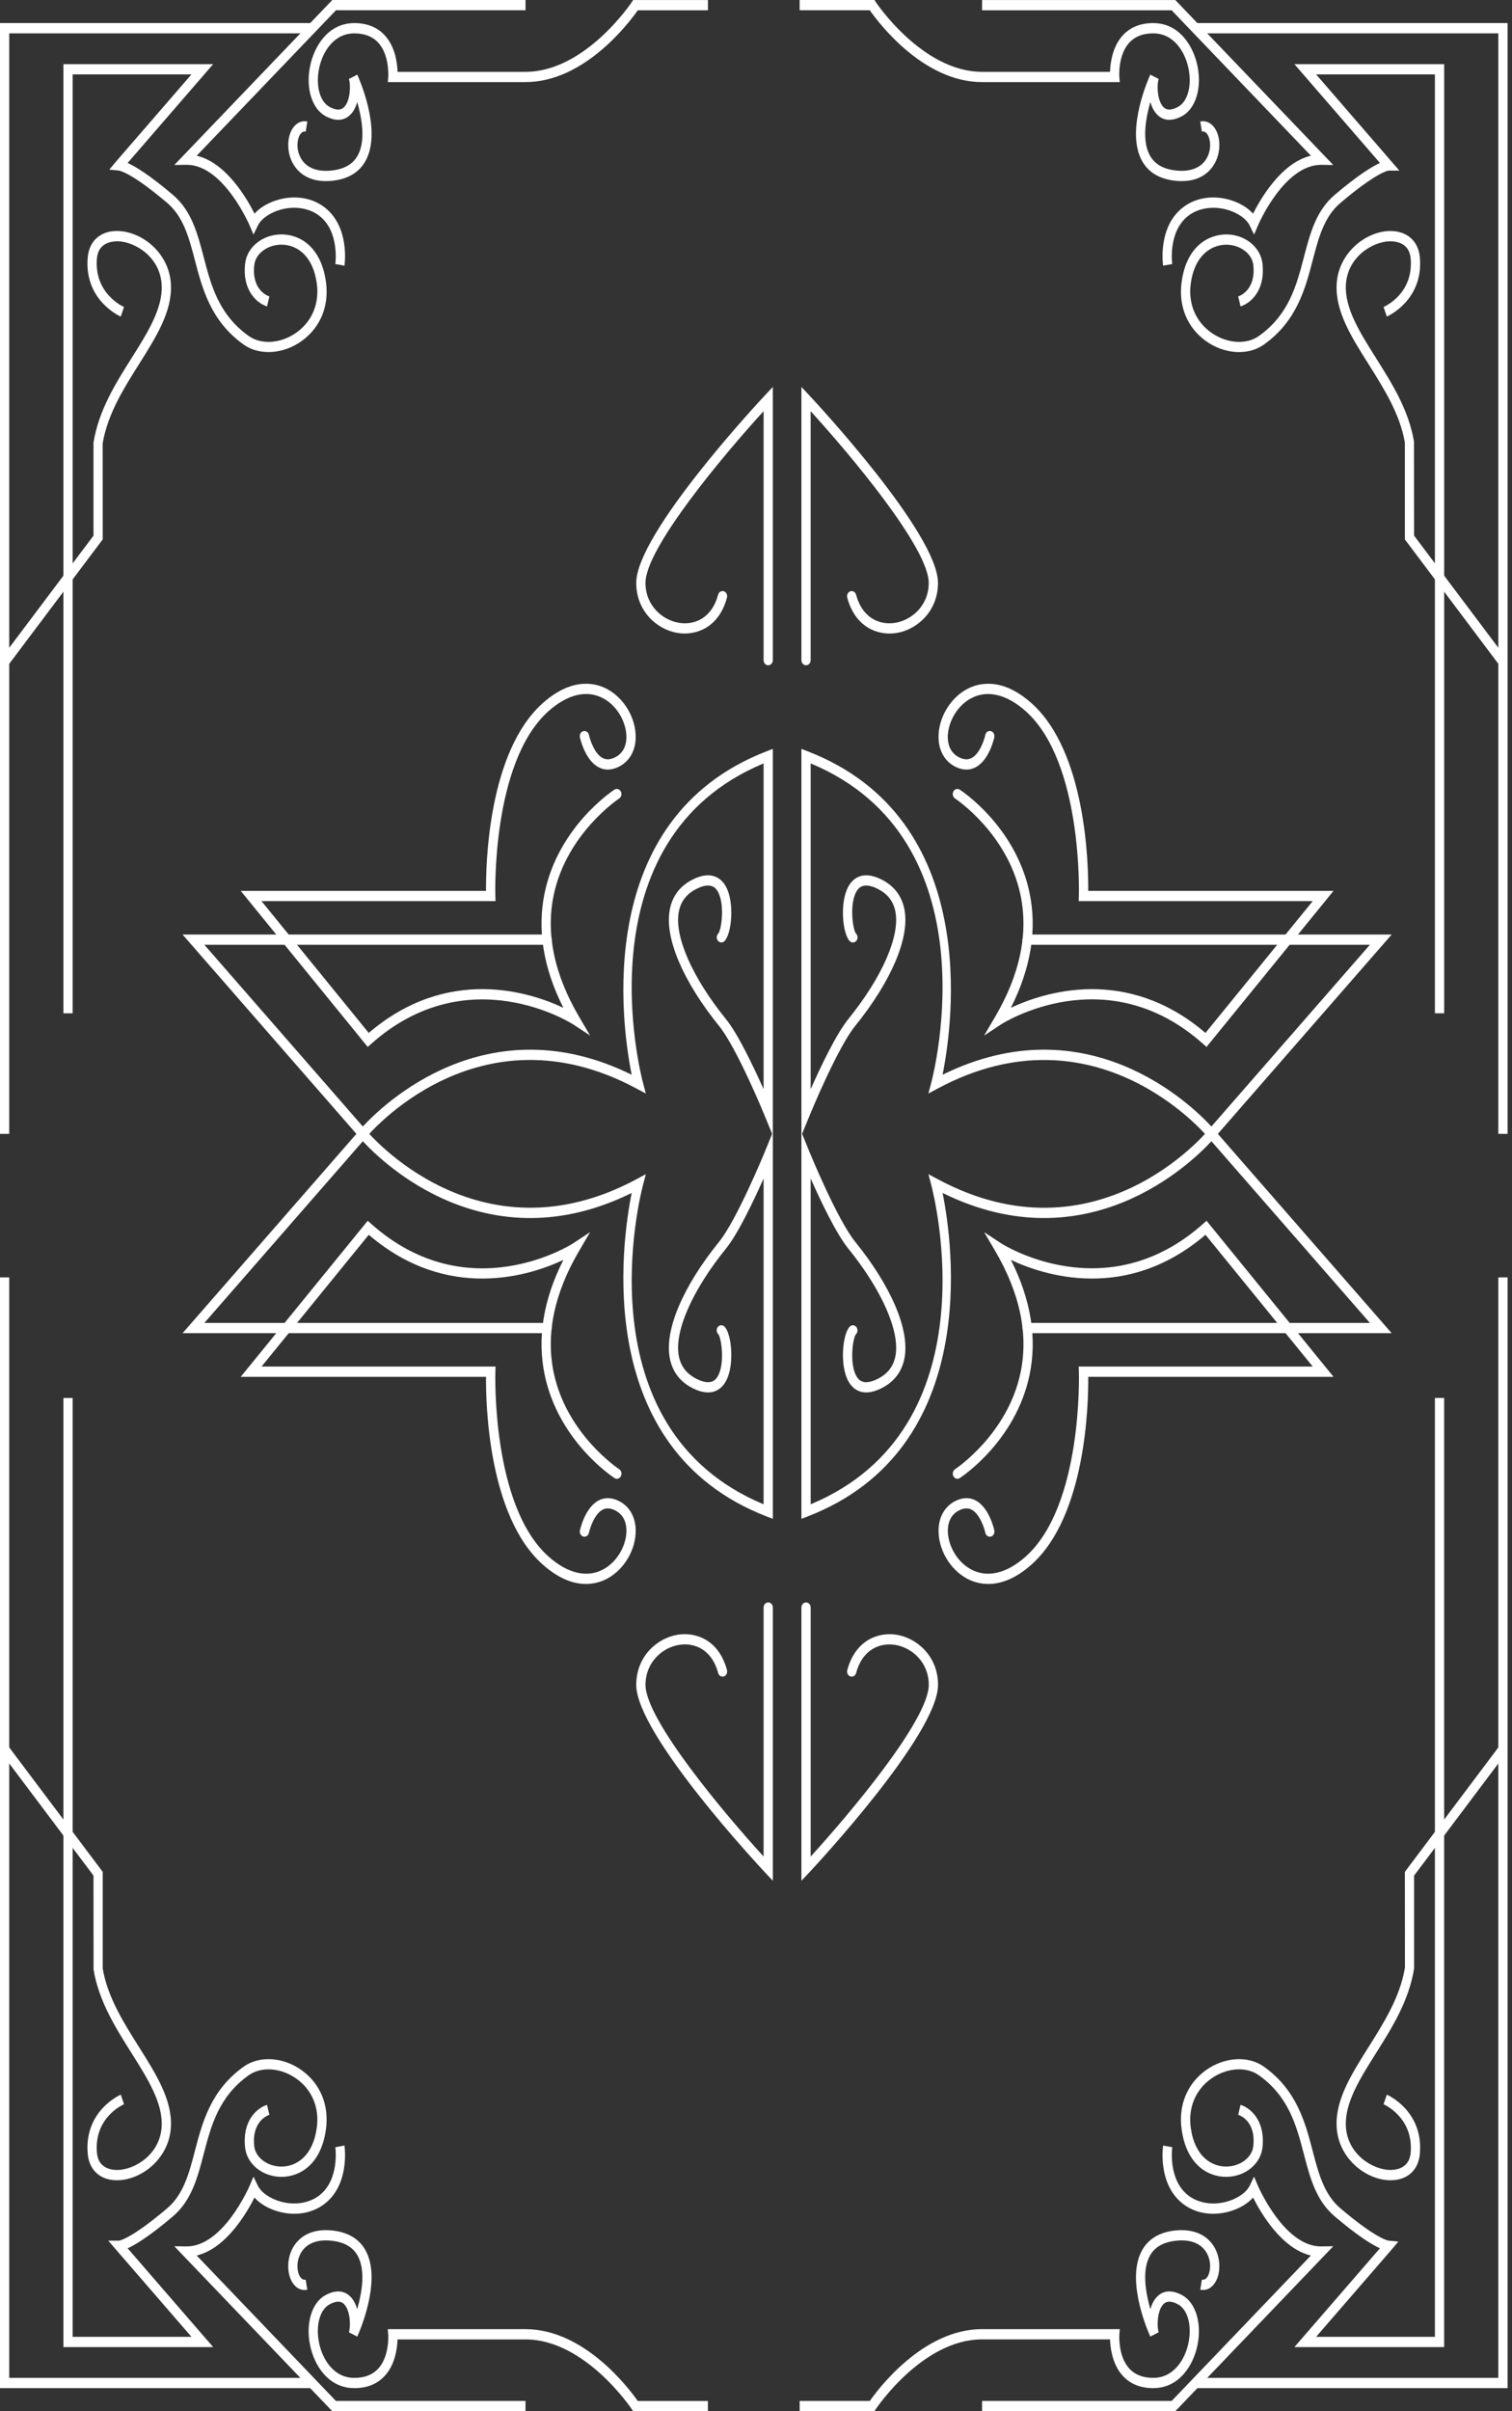 <svg width="64" height="102" viewBox="0 0 64 102" fill="none" xmlns="http://www.w3.org/2000/svg">
<rect x="0" y="0" width="64" height="102" fill="#333333" stroke="none"/>
<path d="M41.832 67.005C41.444 67.005 41.133 66.888 40.921 66.773C40.204 66.382 39.713 65.539 39.728 64.723C39.737 64.161 39.999 63.713 40.445 63.492C40.756 63.339 41.048 63.336 41.311 63.479C41.88 63.792 42.08 64.701 42.088 64.74C42.113 64.857 42.048 64.973 41.943 65.001C41.84 65.028 41.732 64.957 41.707 64.841C41.662 64.632 41.471 64.051 41.137 63.868C40.981 63.782 40.806 63.79 40.604 63.889C40.212 64.082 40.124 64.454 40.12 64.732C40.11 65.284 40.442 66.028 41.094 66.384C41.781 66.759 42.605 66.568 43.414 65.847C45.837 63.691 45.669 58.091 45.667 58.035L45.66 57.809H55.566L51.026 52.234C47.669 55.104 44.168 53.947 42.789 53.297C43.641 54.983 43.906 56.623 43.575 58.182C42.984 60.966 40.72 62.464 40.624 62.526C40.531 62.585 40.411 62.552 40.356 62.448C40.302 62.344 40.333 62.212 40.426 62.151C40.448 62.136 42.644 60.68 43.195 58.078C43.54 56.447 43.176 54.706 42.115 52.902L41.657 52.123L42.378 52.597C42.422 52.626 46.815 55.431 50.926 51.769L51.07 51.641L56.446 58.243H46.063C46.073 59.352 45.976 64.124 43.66 66.185C42.952 66.815 42.329 67.005 41.832 67.005Z" fill="white"/>
<path d="M33.922 64.25V47.894L34.296 48.805C34.307 48.833 35.45 51.605 36.196 52.527C37.732 54.424 38.513 56.265 38.285 57.453C38.173 58.033 37.841 58.463 37.299 58.732C36.47 59.142 36.075 58.723 35.914 58.437C35.528 57.749 35.67 56.394 35.976 56.112C36.059 56.035 36.182 56.048 36.251 56.14C36.32 56.232 36.309 56.369 36.226 56.446C36.096 56.603 35.939 57.736 36.271 58.248C36.335 58.345 36.525 58.64 37.14 58.335C37.568 58.123 37.817 57.805 37.902 57.362C38.1 56.326 37.335 54.584 35.905 52.816C35.388 52.179 34.723 50.775 34.314 49.854V63.635C42.037 60.414 39.533 50.562 39.421 50.14L39.298 49.67L39.695 49.883C46.425 53.491 51.086 47.877 51.132 47.82L51.272 47.647L58.908 56.397H43.476C43.367 56.397 43.28 56.3 43.28 56.179C43.28 56.06 43.367 55.962 43.476 55.962H57.985L51.277 48.276C50.433 49.193 46.019 53.483 39.898 50.465C40.318 52.548 41.592 61.286 34.183 64.15L33.922 64.25Z" fill="white"/>
<path d="M33.922 79.56V68.003C33.922 67.883 34.01 67.786 34.118 67.786C34.227 67.786 34.314 67.883 34.314 68.003V78.536C35.968 76.723 39.313 72.754 39.313 71.272C39.313 70.314 38.597 69.697 37.892 69.582C37.275 69.484 36.517 69.741 36.238 70.771C36.207 70.885 36.098 70.951 35.995 70.916C35.891 70.882 35.832 70.761 35.864 70.647C36.215 69.351 37.207 69.034 37.949 69.153C38.821 69.295 39.705 70.068 39.705 71.273C39.705 73.37 34.477 78.97 34.255 79.208L33.922 79.56Z" fill="white"/>
<path d="M51.069 44.288L50.926 44.16C46.809 40.491 42.422 43.303 42.378 43.331L41.654 43.808L42.114 43.026C43.177 41.222 43.539 39.479 43.193 37.847C42.64 35.242 40.447 33.793 40.425 33.778C40.331 33.718 40.301 33.584 40.355 33.481C40.41 33.377 40.53 33.343 40.623 33.404C40.719 33.465 42.983 34.963 43.574 37.748C43.905 39.306 43.64 40.946 42.788 42.632C44.166 41.984 47.668 40.824 51.025 43.695L55.565 38.12H45.659L45.666 37.894C45.668 37.838 45.834 32.237 43.413 30.082C42.604 29.362 41.78 29.172 41.093 29.545C40.441 29.901 40.109 30.646 40.118 31.198C40.123 31.475 40.211 31.847 40.603 32.04C40.805 32.14 40.98 32.146 41.136 32.061C41.473 31.876 41.661 31.297 41.706 31.089C41.731 30.972 41.836 30.898 41.941 30.928C42.047 30.955 42.112 31.072 42.087 31.189C42.079 31.228 41.879 32.138 41.31 32.45C41.047 32.594 40.755 32.59 40.444 32.437C39.998 32.217 39.737 31.768 39.727 31.206C39.712 30.39 40.203 29.547 40.92 29.156C41.402 28.894 42.397 28.622 43.658 29.744C45.975 31.806 46.072 36.577 46.062 37.686H56.445L51.069 44.288Z" fill="white"/>
<path d="M51.272 48.283L51.132 48.11C51.086 48.053 46.416 42.443 39.694 46.046L39.297 46.259L39.421 45.79C39.533 45.368 42.037 35.515 34.314 32.294V46.075C34.723 45.155 35.388 43.751 35.904 43.113C37.335 41.346 38.1 39.604 37.901 38.568C37.817 38.124 37.567 37.806 37.139 37.595C36.525 37.29 36.334 37.585 36.271 37.682C35.939 38.194 36.095 39.326 36.229 39.488C36.312 39.565 36.322 39.7 36.252 39.792C36.183 39.883 36.059 39.895 35.975 39.818C35.67 39.536 35.528 38.18 35.914 37.493C36.075 37.207 36.469 36.788 37.299 37.198C37.841 37.466 38.173 37.897 38.284 38.477C38.512 39.664 37.731 41.506 36.195 43.403C35.45 44.324 34.307 47.096 34.296 47.125L33.922 48.036V31.679L34.182 31.78C41.59 34.643 40.317 43.381 39.897 45.464C46.018 42.446 50.432 46.736 51.276 47.654L57.984 39.967H43.475C43.366 39.967 43.279 39.87 43.279 39.75C43.279 39.63 43.366 39.533 43.475 39.533H58.907L51.272 48.283Z" fill="white"/>
<path d="M34.118 28.143C34.01 28.143 33.922 28.046 33.922 27.926V16.369L34.253 16.722C34.476 16.959 39.703 22.56 39.703 24.658C39.703 25.861 38.82 26.635 37.948 26.777C37.206 26.896 36.213 26.579 35.862 25.283C35.831 25.168 35.89 25.047 35.993 25.013C36.097 24.977 36.206 25.044 36.237 25.159C36.516 26.188 37.274 26.447 37.891 26.347C38.596 26.232 39.311 25.615 39.311 24.658C39.311 23.176 35.967 19.206 34.313 17.394V27.926C34.314 28.046 34.226 28.143 34.118 28.143Z" fill="white"/>
<path d="M15.565 44.288L10.189 37.686H20.572C20.562 36.577 20.659 31.806 22.975 29.743C24.236 28.622 25.232 28.894 25.713 29.156C26.431 29.547 26.921 30.39 26.907 31.206C26.897 31.768 26.636 32.216 26.19 32.436C25.879 32.59 25.587 32.594 25.324 32.449C24.755 32.137 24.555 31.227 24.547 31.189C24.522 31.072 24.587 30.955 24.692 30.927C24.797 30.902 24.903 30.971 24.928 31.088C24.973 31.297 25.163 31.877 25.498 32.061C25.655 32.146 25.829 32.139 26.03 32.039C26.422 31.846 26.51 31.475 26.515 31.198C26.525 30.646 26.193 29.901 25.54 29.545C24.854 29.171 24.03 29.361 23.22 30.081C20.798 32.238 20.965 37.838 20.967 37.894L20.975 38.12H11.069L15.608 43.695C18.965 40.824 22.467 41.982 23.846 42.632C22.993 40.946 22.729 39.305 23.059 37.747C23.651 34.963 25.915 33.465 26.01 33.403C26.104 33.343 26.224 33.377 26.278 33.481C26.333 33.584 26.302 33.716 26.209 33.778C26.187 33.792 23.991 35.249 23.44 37.851C23.095 39.481 23.458 41.223 24.52 43.026L24.978 43.805L24.256 43.332C24.212 43.303 19.819 40.497 15.709 44.16L15.565 44.288Z" fill="white"/>
<path d="M15.363 48.283L7.727 39.533H23.159C23.268 39.533 23.355 39.63 23.355 39.75C23.355 39.87 23.268 39.967 23.159 39.967H8.651L15.358 47.654C16.203 46.737 20.616 42.447 26.738 45.464C26.318 43.381 25.044 34.643 32.452 31.78L32.712 31.679V48.036L32.338 47.125C32.327 47.097 31.184 44.324 30.439 43.403C28.903 41.506 28.122 39.664 28.351 38.477C28.461 37.897 28.793 37.467 29.335 37.198C30.165 36.788 30.56 37.207 30.721 37.493C31.107 38.18 30.965 39.536 30.659 39.818C30.576 39.894 30.452 39.881 30.383 39.789C30.315 39.698 30.326 39.56 30.408 39.484C30.539 39.326 30.695 38.194 30.363 37.682C30.301 37.585 30.11 37.29 29.495 37.595C29.067 37.806 28.818 38.124 28.733 38.568C28.534 39.604 29.299 41.346 30.73 43.113C31.246 43.751 31.911 45.155 32.321 46.075V32.294C24.597 35.516 27.101 45.368 27.213 45.79L27.337 46.259L26.94 46.047C20.211 42.439 15.549 48.053 15.503 48.11L15.363 48.283Z" fill="white"/>
<path d="M32.516 28.143C32.408 28.143 32.321 28.046 32.321 27.926V17.393C30.666 19.206 27.322 23.176 27.322 24.657C27.322 25.615 28.037 26.232 28.743 26.347C29.359 26.448 30.118 26.188 30.396 25.158C30.428 25.043 30.536 24.977 30.64 25.013C30.744 25.047 30.802 25.168 30.771 25.283C30.421 26.578 29.431 26.895 28.686 26.776C27.814 26.635 26.931 25.861 26.931 24.657C26.931 22.559 32.158 16.959 32.38 16.722L32.712 16.368V27.926C32.712 28.046 32.625 28.143 32.516 28.143Z" fill="white"/>
<path d="M24.802 67.005C24.305 67.005 23.683 66.815 22.975 66.186C20.659 64.124 20.562 59.352 20.572 58.243H10.189L15.565 51.641L15.709 51.769C19.825 55.438 24.213 52.626 24.257 52.597L24.98 52.121L24.52 52.903C23.457 54.708 23.094 56.45 23.441 58.082C23.995 60.687 26.187 62.136 26.209 62.151C26.303 62.212 26.334 62.344 26.279 62.448C26.225 62.551 26.104 62.585 26.011 62.526C25.915 62.464 23.651 60.966 23.06 58.182C22.729 56.623 22.994 54.983 23.846 53.297C22.468 53.946 18.966 55.105 15.609 52.234L11.07 57.809H20.976L20.968 58.035C20.966 58.091 20.8 63.693 23.221 65.847C24.03 66.567 24.855 66.759 25.541 66.384C26.194 66.028 26.525 65.284 26.516 64.732C26.511 64.454 26.423 64.082 26.031 63.889C25.829 63.79 25.656 63.783 25.499 63.868C25.164 64.051 24.974 64.632 24.928 64.841C24.903 64.957 24.797 65.028 24.693 65.001C24.588 64.973 24.523 64.857 24.547 64.74C24.556 64.701 24.756 63.792 25.325 63.479C25.588 63.336 25.879 63.34 26.19 63.492C26.637 63.712 26.898 64.161 26.907 64.723C26.922 65.539 26.431 66.382 25.714 66.773C25.502 66.888 25.191 67.005 24.802 67.005Z" fill="white"/>
<path d="M32.712 64.25L32.452 64.15C25.044 61.286 26.318 52.548 26.738 50.465C20.617 53.484 16.203 49.193 15.358 48.276L8.651 55.962H23.159C23.268 55.962 23.355 56.06 23.355 56.179C23.355 56.3 23.268 56.397 23.159 56.397H7.727L15.363 47.647L15.503 47.82C15.549 47.877 20.219 53.487 26.941 49.883L27.337 49.67L27.214 50.14C27.102 50.562 24.598 60.414 32.321 63.635V49.854C31.912 50.775 31.246 52.179 30.731 52.816C29.299 54.584 28.534 56.326 28.733 57.362C28.819 57.805 29.068 58.123 29.495 58.335C30.11 58.64 30.301 58.345 30.364 58.248C30.696 57.736 30.539 56.603 30.406 56.441C30.322 56.365 30.313 56.23 30.382 56.138C30.451 56.047 30.576 56.035 30.66 56.112C30.965 56.394 31.107 57.749 30.721 58.437C30.56 58.723 30.166 59.142 29.336 58.732C28.793 58.463 28.462 58.033 28.351 57.453C28.122 56.266 28.903 54.424 30.44 52.527C31.185 51.605 32.327 48.833 32.339 48.805L32.713 47.894V64.25H32.712Z" fill="white"/>
<path d="M32.712 79.56L32.381 79.207C32.158 78.97 26.931 73.369 26.931 71.272C26.931 70.068 27.814 69.294 28.686 69.152C29.43 69.032 30.422 69.35 30.772 70.646C30.803 70.761 30.744 70.881 30.641 70.916C30.537 70.951 30.428 70.885 30.397 70.77C30.119 69.74 29.359 69.48 28.744 69.581C28.038 69.696 27.323 70.314 27.323 71.272C27.323 72.753 30.667 76.723 32.321 78.535V68.002C32.321 67.882 32.409 67.785 32.517 67.785C32.625 67.785 32.713 67.882 32.713 68.002V79.56H32.712Z" fill="white"/>
<path d="M61.128 42.864H60.737V3.147H55.709L59.232 7.217H58.773C58.762 7.218 58.274 7.281 56.739 8.583C56.044 9.171 55.812 10.062 55.565 11.005C55.249 12.215 54.89 13.587 53.495 14.579C52.833 15.05 51.825 14.988 51.044 14.427C50.252 13.858 49.877 12.949 50.016 11.931C50.219 10.429 51.131 9.918 51.921 9.916C52.707 9.927 53.359 10.457 53.437 11.15C53.57 12.329 52.889 12.85 52.51 12.96L52.41 12.541L52.46 12.751L52.409 12.541C52.441 12.532 53.172 12.293 53.049 11.204C52.996 10.733 52.499 10.358 51.916 10.351C51.294 10.351 50.57 10.769 50.403 11.996C50.289 12.837 50.6 13.59 51.258 14.063C51.914 14.534 52.748 14.597 53.285 14.214C54.556 13.31 54.878 12.077 55.19 10.885C55.454 9.871 55.705 8.913 56.501 8.238C57.487 7.402 58.077 7.045 58.41 6.893L54.79 2.714H61.129V42.864H61.128Z" fill="white"/>
<path d="M49.233 11.239C49.223 11.173 49.002 9.603 50.071 8.775C50.588 8.374 51.291 8.251 52 8.439C52.431 8.554 52.798 8.768 53.04 9.038C53.373 8.377 54.251 6.878 55.488 6.587L49.593 0.435H41.569V0.001H49.748L56.436 6.981L55.932 6.973C54.353 6.959 53.26 9.507 53.249 9.534L53.083 9.924L52.899 9.544C52.758 9.252 52.369 8.984 51.909 8.862C51.318 8.707 50.714 8.806 50.295 9.131C49.427 9.804 49.617 11.155 49.619 11.169L49.233 11.239Z" fill="white"/>
<path d="M63.813 47.965H63.421V1.411H50.606V0.977H63.813V47.965Z" fill="white"/>
<path d="M50.022 7.661C49.934 7.661 49.841 7.656 49.743 7.646C49.049 7.571 48.563 7.264 48.301 6.732C47.657 5.427 48.648 3.249 48.69 3.157L49.045 3.341C48.965 3.548 48.972 4.238 49.237 4.52C49.288 4.576 49.446 4.743 49.857 4.525C50.273 4.305 50.457 3.631 50.305 2.889C50.166 2.207 49.691 1.411 48.815 1.411C48.357 1.411 48.003 1.559 47.761 1.85C47.319 2.384 47.379 3.229 47.379 3.237L47.397 3.473H41.568C39.076 3.473 37.181 0.954 36.816 0.434H33.847V0H37.013L37.072 0.089C37.091 0.119 39.048 3.039 41.568 3.039H46.986C46.996 2.693 47.073 2.04 47.473 1.556C47.792 1.172 48.243 0.977 48.815 0.977C49.922 0.977 50.515 1.954 50.687 2.792C50.879 3.734 50.607 4.608 50.026 4.916C49.484 5.203 49.15 5.03 48.965 4.833C48.837 4.696 48.749 4.514 48.692 4.317C48.495 5.003 48.341 5.909 48.645 6.524C48.843 6.927 49.215 7.152 49.781 7.213C50.406 7.281 50.871 7.086 51.093 6.666C51.28 6.311 51.244 5.901 51.115 5.695C51.017 5.539 50.908 5.56 50.873 5.567L50.805 5.139C51.054 5.09 51.283 5.203 51.436 5.447C51.674 5.826 51.672 6.43 51.431 6.885C51.271 7.187 50.883 7.661 50.022 7.661Z" fill="white"/>
<path d="M63.466 28.14L59.465 22.817V18.723C59.262 17.52 58.578 16.436 57.917 15.387C57.2 14.25 56.523 13.176 56.577 12.038C56.64 10.714 57.788 9.797 58.821 9.771C59.541 9.763 60.037 10.182 60.1 10.89C60.259 12.715 58.717 13.385 58.702 13.392L58.563 12.986C58.615 12.964 59.84 12.423 59.71 10.931C59.651 10.258 59.075 10.207 58.83 10.206C58.085 10.224 57.024 10.878 56.968 12.061C56.921 13.049 57.561 14.064 58.238 15.138C58.923 16.225 59.631 17.349 59.852 18.684L59.856 22.659L63.767 27.861L63.466 28.14Z" fill="white"/>
<path d="M3.076 42.864H2.684V2.713H9.023L5.403 6.893C5.736 7.045 6.326 7.402 7.312 8.237C8.109 8.913 8.359 9.871 8.624 10.884C8.936 12.076 9.258 13.31 10.529 14.214C11.066 14.596 11.9 14.534 12.556 14.062C13.213 13.59 13.524 12.837 13.41 11.996C13.245 10.781 12.534 10.35 11.916 10.35C11.909 10.35 11.903 10.35 11.897 10.35C11.315 10.358 10.817 10.733 10.764 11.204C10.64 12.305 11.371 12.531 11.403 12.54L11.303 12.96C10.924 12.85 10.243 12.329 10.376 11.15C10.454 10.457 11.106 9.927 11.892 9.916C11.9 9.916 11.908 9.916 11.916 9.916C12.698 9.916 13.595 10.444 13.798 11.931C13.936 12.948 13.561 13.857 12.769 14.426C11.988 14.987 10.98 15.049 10.317 14.579C8.923 13.586 8.564 12.215 8.249 11.005C8.001 10.061 7.769 9.171 7.075 8.582C5.539 7.28 5.051 7.218 5.031 7.216L4.626 7.175L4.899 6.849L8.104 3.147H3.076V42.864Z" fill="white"/>
<path d="M14.58 11.239L14.194 11.169C14.196 11.155 14.382 9.8 13.518 9.13C13.099 8.805 12.495 8.706 11.904 8.861C11.444 8.983 11.055 9.251 10.914 9.544L10.73 9.923L10.564 9.533C10.553 9.507 9.458 6.972 7.905 6.972C7.897 6.972 7.89 6.972 7.882 6.972L7.378 6.98L14.066 0H22.244V0.434H14.221L8.326 6.587C9.564 6.877 10.441 8.377 10.774 9.038C11.015 8.768 11.383 8.553 11.814 8.439C12.523 8.251 13.226 8.374 13.743 8.774C14.81 9.604 14.59 11.174 14.58 11.239Z" fill="white"/>
<path d="M0.391 47.965H0V0.977H13.207V1.411H0.391V47.965Z" fill="white"/>
<path d="M13.791 7.661C12.93 7.661 12.542 7.187 12.382 6.886C12.142 6.431 12.14 5.826 12.377 5.448C12.53 5.203 12.759 5.09 13.008 5.14L12.941 5.567C12.905 5.561 12.797 5.54 12.699 5.695C12.569 5.901 12.533 6.312 12.721 6.666C12.942 7.087 13.408 7.282 14.032 7.214C14.598 7.153 14.969 6.928 15.169 6.525C15.472 5.91 15.319 5.004 15.121 4.318C15.064 4.515 14.976 4.697 14.848 4.833C14.663 5.031 14.329 5.204 13.787 4.917C13.205 4.608 12.934 3.735 13.127 2.793C13.298 1.956 13.891 0.977 14.998 0.977C15.57 0.977 16.021 1.173 16.34 1.557C16.74 2.04 16.817 2.694 16.827 3.039H22.244C24.768 3.039 26.722 0.12 26.741 0.09L26.8 0.001H29.966V0.435H26.997C26.632 0.955 24.738 3.473 22.244 3.473H16.416L16.433 3.238C16.433 3.23 16.49 2.38 16.049 1.849C15.808 1.559 15.454 1.412 14.997 1.412C14.121 1.412 13.647 2.208 13.508 2.889C13.355 3.632 13.54 4.305 13.955 4.526C14.366 4.744 14.524 4.576 14.575 4.521C14.841 4.239 14.847 3.548 14.767 3.342L15.122 3.158C15.165 3.25 16.155 5.427 15.511 6.733C15.249 7.265 14.764 7.572 14.069 7.647C13.971 7.656 13.878 7.661 13.791 7.661Z" fill="white"/>
<path d="M0.346 28.14L0.045 27.862L3.957 22.66V18.723C4.182 17.35 4.889 16.226 5.575 15.139C6.252 14.064 6.891 13.049 6.844 12.062C6.788 10.879 5.727 10.224 4.983 10.206C4.736 10.208 4.162 10.259 4.103 10.931C3.972 12.431 5.237 12.981 5.25 12.986L5.111 13.393C5.095 13.386 3.554 12.716 3.713 10.89C3.774 10.197 4.245 9.771 4.948 9.771C4.962 9.771 4.976 9.772 4.991 9.772C6.024 9.797 7.173 10.714 7.235 12.039C7.289 13.176 6.612 14.25 5.896 15.387C5.234 16.436 4.551 17.521 4.345 18.763L4.348 22.817L0.346 28.14Z" fill="white"/>
<path d="M9.023 99.287H2.684V59.136H3.076V98.853H8.104L4.581 94.784H5.04C5.051 94.783 5.539 94.72 7.074 93.418C7.769 92.83 8.001 91.939 8.248 90.996C8.564 89.786 8.922 88.414 10.317 87.422C10.98 86.95 11.988 87.013 12.768 87.575C13.561 88.144 13.935 89.052 13.797 90.07C13.595 91.557 12.697 92.085 11.916 92.085C11.908 92.085 11.9 92.085 11.892 92.085C11.106 92.074 10.453 91.544 10.375 90.851C10.242 89.672 10.924 89.151 11.303 89.041L11.402 89.46L11.352 89.251L11.403 89.46C11.372 89.469 10.641 89.708 10.763 90.796C10.816 91.268 11.314 91.643 11.896 91.651C11.903 91.651 11.909 91.651 11.915 91.651C12.533 91.651 13.245 91.22 13.409 90.005C13.524 89.164 13.213 88.411 12.555 87.939C11.899 87.468 11.065 87.404 10.528 87.787C9.257 88.691 8.935 89.924 8.623 91.116C8.358 92.13 8.108 93.087 7.312 93.763C6.326 94.599 5.736 94.956 5.403 95.108L9.023 99.287Z" fill="white"/>
<path d="M22.244 102H14.065L7.377 95.02L7.881 95.028C7.889 95.028 7.897 95.028 7.904 95.028C9.457 95.028 10.553 92.493 10.564 92.467L10.73 92.077L10.913 92.457C11.055 92.749 11.444 93.017 11.904 93.139C12.494 93.294 13.098 93.195 13.517 92.87C14.385 92.197 14.195 90.845 14.194 90.832L14.58 90.76C14.589 90.827 14.81 92.397 13.741 93.226C13.224 93.626 12.522 93.749 11.812 93.561C11.381 93.446 11.014 93.232 10.772 92.962C10.439 93.623 9.561 95.122 8.324 95.412L14.219 101.566H22.243V102H22.244Z" fill="white"/>
<path d="M13.207 101.023H0V54.036H0.391V100.59H13.207V101.023Z" fill="white"/>
<path d="M29.965 102H26.799L26.74 101.911C26.721 101.882 24.763 98.962 22.243 98.962H16.826C16.816 99.308 16.74 99.961 16.339 100.444C16.02 100.828 15.569 101.023 14.997 101.023C13.89 101.023 13.297 100.046 13.125 99.208C12.933 98.266 13.204 97.392 13.786 97.084C14.328 96.798 14.662 96.971 14.847 97.168C14.975 97.304 15.063 97.486 15.12 97.683C15.317 96.996 15.471 96.091 15.168 95.476C14.968 95.073 14.597 94.848 14.031 94.787C13.407 94.718 12.941 94.915 12.72 95.335C12.532 95.689 12.568 96.099 12.698 96.306C12.796 96.461 12.905 96.44 12.939 96.434L13.007 96.861C12.758 96.912 12.529 96.798 12.376 96.553C12.139 96.175 12.141 95.57 12.381 95.115C12.557 94.783 13.01 94.242 14.069 94.355C14.763 94.43 15.248 94.737 15.511 95.269C16.154 96.574 15.164 98.752 15.121 98.844L14.767 98.66C14.846 98.453 14.84 97.763 14.575 97.481C14.523 97.425 14.365 97.258 13.955 97.476C13.539 97.696 13.354 98.37 13.507 99.113C13.646 99.794 14.12 100.59 14.996 100.59C15.455 100.59 15.809 100.442 16.05 100.151C16.492 99.617 16.433 98.772 16.432 98.764L16.414 98.528H22.243C24.736 98.528 26.631 101.047 26.995 101.567H29.964L29.965 102Z" fill="white"/>
<path d="M4.948 92.229C4.245 92.229 3.774 91.804 3.713 91.11C3.554 89.285 5.095 88.615 5.111 88.608L5.25 89.014C5.198 89.037 3.973 89.578 4.103 91.069C4.162 91.742 4.736 91.798 4.983 91.795C5.727 91.777 6.788 91.122 6.844 89.939C6.891 88.951 6.252 87.936 5.575 86.862C4.889 85.775 4.182 84.651 3.96 83.317L3.957 79.341L0.045 74.138L0.346 73.86L4.348 79.184V83.277C4.551 84.48 5.234 85.564 5.896 86.613C6.612 87.751 7.289 88.825 7.235 89.962C7.173 91.286 6.024 92.203 4.991 92.229C4.976 92.229 4.962 92.229 4.948 92.229Z" fill="white"/>
<path d="M61.128 99.287H54.789L58.409 95.108C58.076 94.956 57.486 94.599 56.5 93.763C55.704 93.087 55.453 92.13 55.188 91.116C54.876 89.924 54.555 88.691 53.284 87.787C52.746 87.404 51.913 87.467 51.257 87.938C50.599 88.411 50.288 89.164 50.402 90.004C50.567 91.219 51.279 91.65 51.897 91.65C51.903 91.65 51.909 91.65 51.916 91.65C52.498 91.642 52.995 91.267 53.048 90.796C53.172 89.695 52.441 89.469 52.41 89.46L52.509 89.04C52.888 89.151 53.57 89.671 53.437 90.851C53.358 91.543 52.706 92.074 51.92 92.085C51.912 92.085 51.904 92.085 51.896 92.085C51.115 92.085 50.217 91.557 50.015 90.069C49.876 89.052 50.252 88.143 51.043 87.574C51.824 87.013 52.832 86.95 53.495 87.422C54.889 88.414 55.248 89.785 55.564 90.995C55.811 91.939 56.044 92.83 56.738 93.418C58.273 94.72 58.761 94.783 58.782 94.784L59.187 94.825L58.914 95.151L55.708 98.853H60.737V59.136H61.128V99.287H61.128Z" fill="white"/>
<path d="M49.748 102H41.569V101.566H49.593L55.487 95.413C54.25 95.123 53.373 93.624 53.04 92.962C52.798 93.232 52.431 93.447 51.999 93.561C51.291 93.749 50.588 93.627 50.071 93.226C49.002 92.397 49.222 90.828 49.233 90.761L49.619 90.832C49.616 90.845 49.431 92.2 50.295 92.87C50.714 93.196 51.317 93.295 51.908 93.139C52.368 93.018 52.758 92.75 52.898 92.457L53.082 92.077L53.248 92.468C53.259 92.493 54.355 95.028 55.909 95.028C55.916 95.028 55.923 95.028 55.931 95.028L56.435 95.02L49.748 102Z" fill="white"/>
<path d="M63.813 101.023H50.606V100.59H63.421V54.036H63.813V101.023Z" fill="white"/>
<path d="M37.014 102H33.848V101.566H36.817C37.181 101.046 39.076 98.527 41.569 98.527H47.397L47.38 98.763C47.379 98.771 47.322 99.621 47.763 100.152C48.005 100.442 48.359 100.589 48.816 100.589C49.692 100.589 50.166 99.793 50.305 99.112C50.457 98.369 50.273 97.696 49.857 97.475C49.446 97.257 49.289 97.425 49.237 97.48C48.972 97.762 48.966 98.453 49.045 98.659L48.691 98.843C48.648 98.751 47.657 96.574 48.301 95.268C48.563 94.737 49.049 94.429 49.743 94.354C50.803 94.247 51.255 94.782 51.431 95.114C51.671 95.569 51.673 96.174 51.436 96.553C51.283 96.797 51.054 96.911 50.805 96.86L50.873 96.433C50.908 96.439 51.017 96.46 51.115 96.305C51.244 96.099 51.28 95.688 51.093 95.334C50.871 94.914 50.406 94.717 49.781 94.787C49.215 94.847 48.843 95.073 48.645 95.476C48.341 96.09 48.495 96.996 48.692 97.682C48.749 97.486 48.837 97.303 48.965 97.167C49.15 96.97 49.484 96.797 50.026 97.083C50.607 97.392 50.879 98.265 50.687 99.207C50.515 100.045 49.922 101.023 48.815 101.023C48.243 101.023 47.792 100.828 47.473 100.443C47.073 99.96 46.997 99.306 46.986 98.961H41.569C39.044 98.961 37.091 101.881 37.072 101.91L37.014 102Z" fill="white"/>
<path d="M58.865 92.229C58.85 92.229 58.836 92.229 58.821 92.229C57.788 92.203 56.64 91.286 56.577 89.962C56.523 88.825 57.2 87.751 57.917 86.613C58.578 85.564 59.262 84.48 59.468 83.238L59.465 79.184L63.466 73.861L63.767 74.138L59.856 79.341V83.277C59.631 84.651 58.923 85.775 58.238 86.862C57.561 87.936 56.921 88.951 56.968 89.939C57.024 91.122 58.085 91.776 58.83 91.794C59.074 91.797 59.651 91.742 59.71 91.069C59.841 89.569 58.576 89.019 58.563 89.014L58.702 88.608C58.717 88.615 60.259 89.285 60.1 91.11C60.039 91.804 59.568 92.229 58.865 92.229Z" fill="white"/>
</svg>

